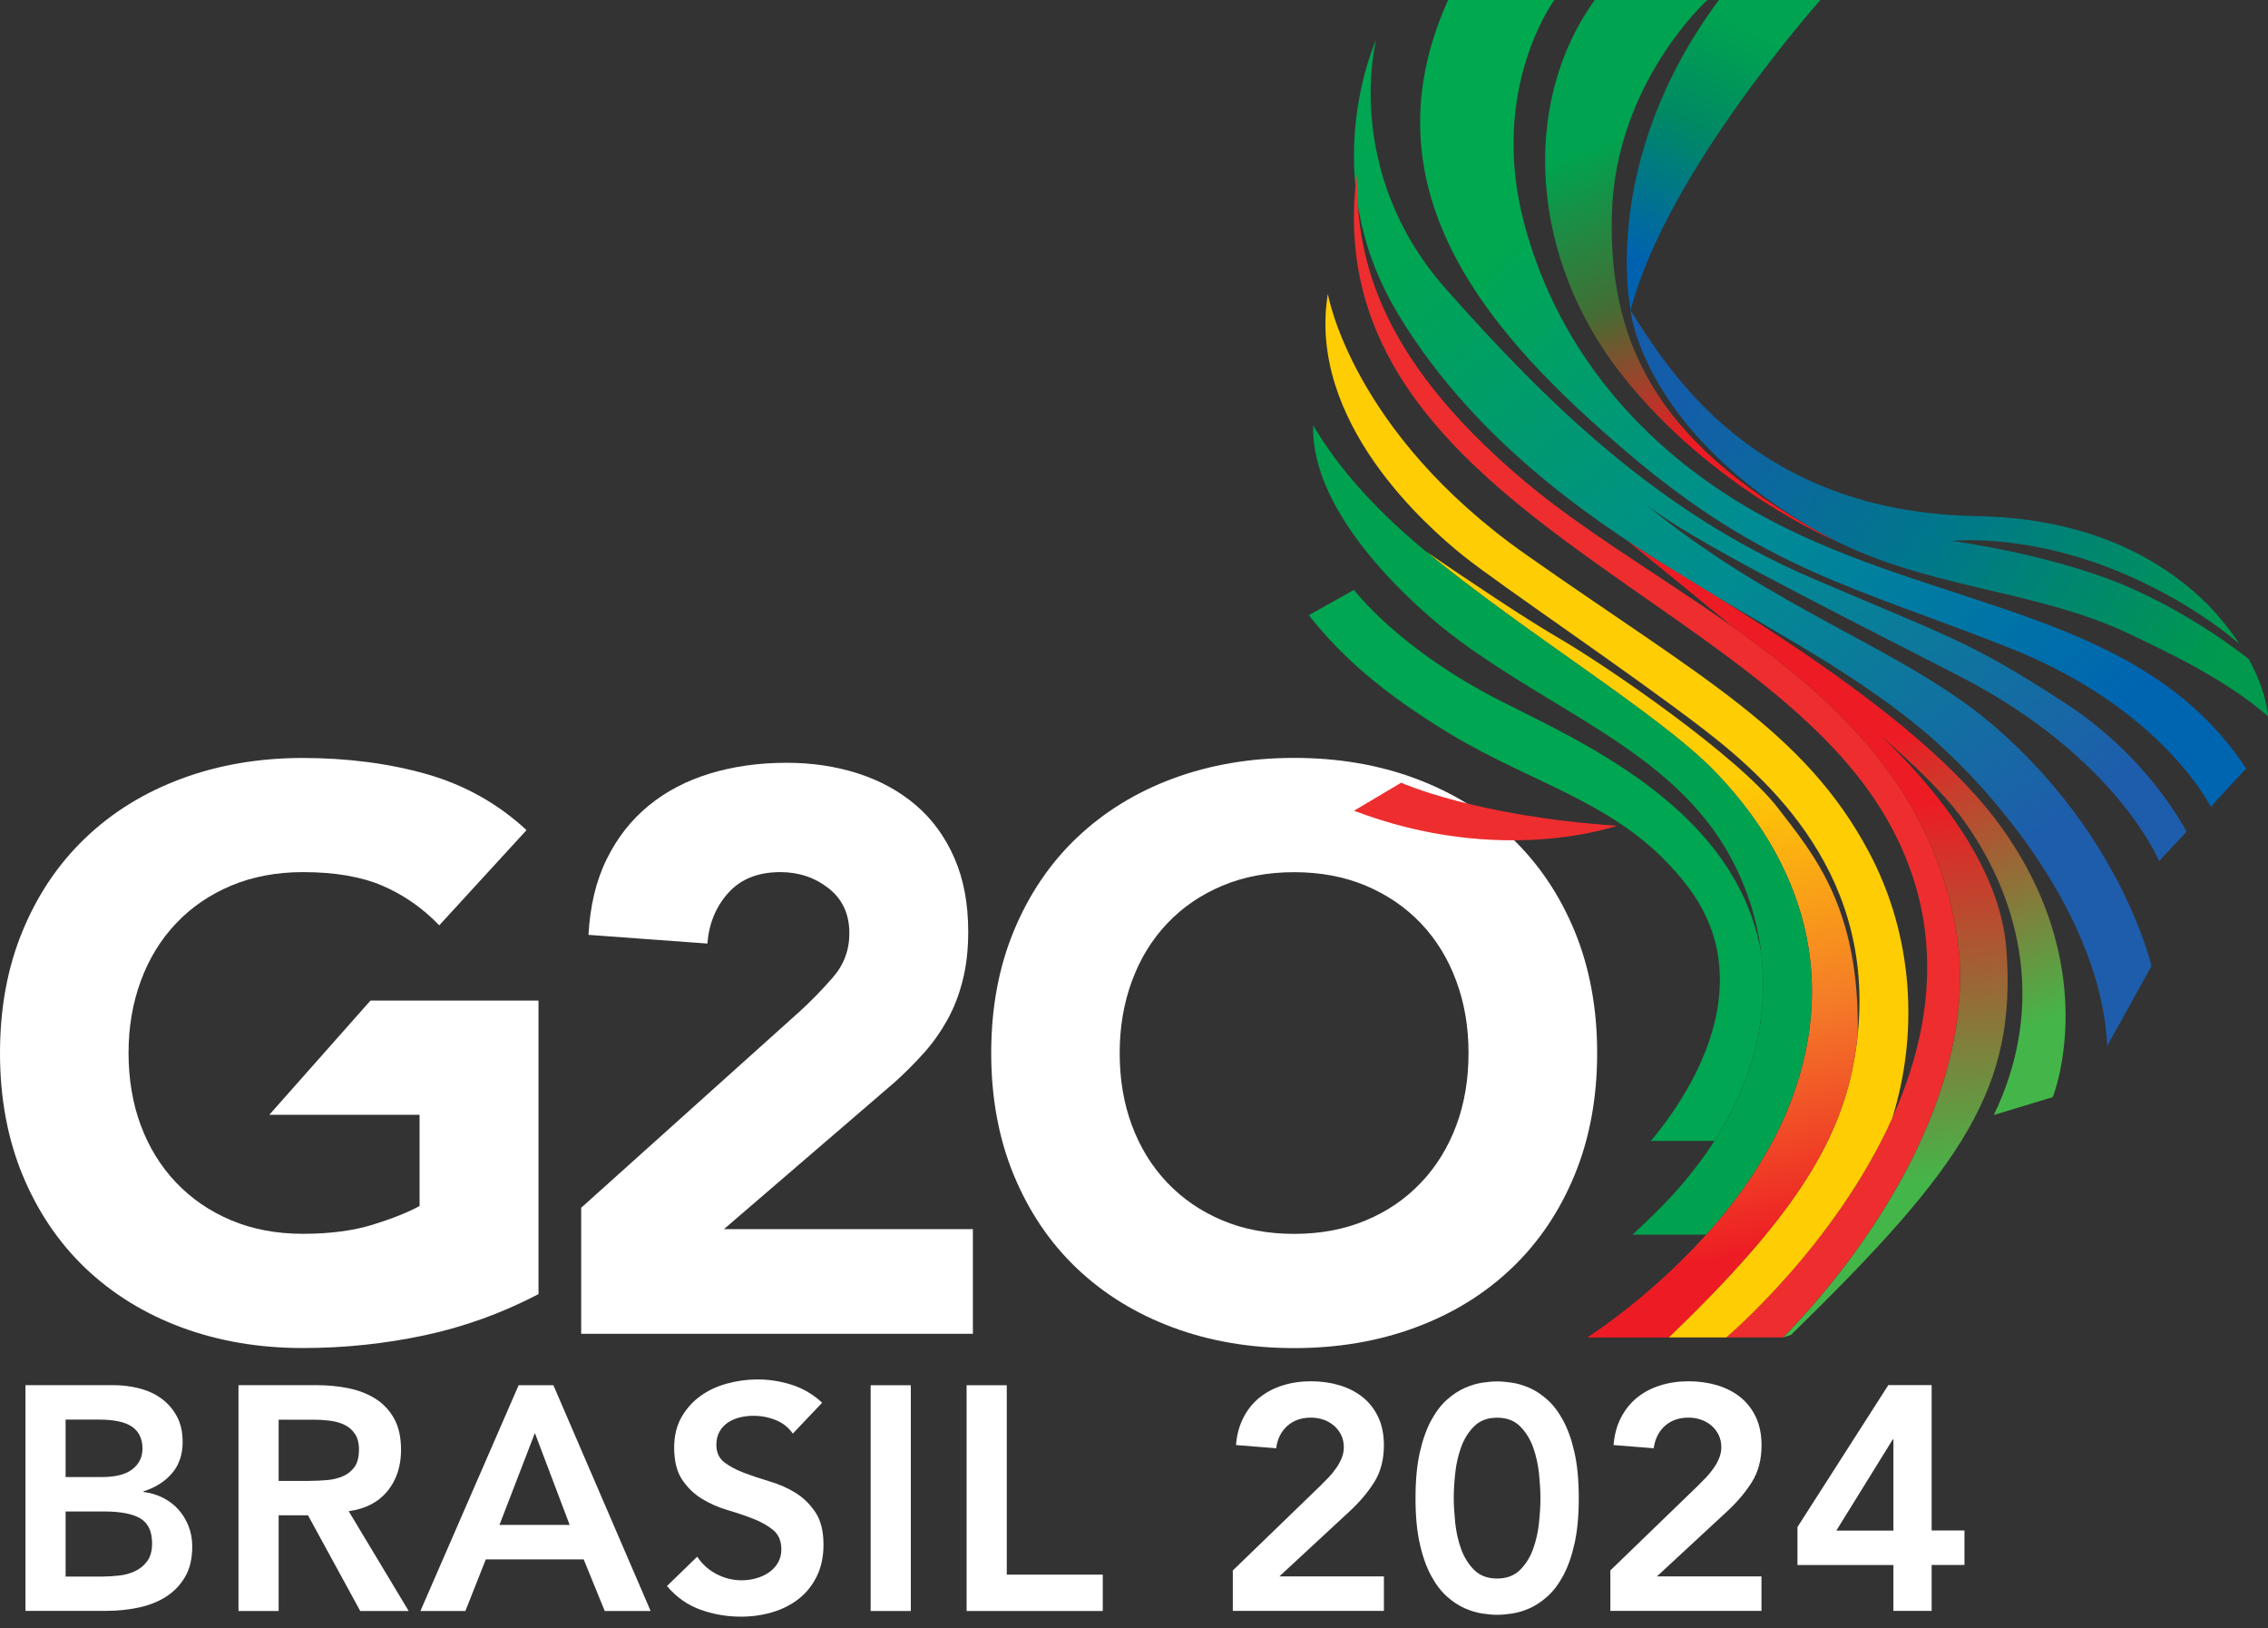 <svg aria-labelledby="logo-header" class="LogoG20-module__[local]___ohlCM" width="170" height="122" viewBox="0 0 170 122" fill="none" xmlns="http://www.w3.org/2000/svg"><rect x="0" y="0" width="170" height="122" fill="#333333" stroke="none"/><title id="logo-header">Voltar para a página inicial</title><path d="M40.363 96.975C37.628 98.4 34.777 99.434 31.804 100.064C28.831 100.695 25.799 101.013 22.709 101.013C19.418 101.013 16.392 100.499 13.615 99.471C10.843 98.443 8.443 96.964 6.423 95.046C4.404 93.122 2.83 90.795 1.696 88.061C0.567 85.326 0 82.278 0 78.908C0 75.537 0.562 72.49 1.696 69.755C2.825 67.021 4.399 64.694 6.423 62.77C8.443 60.846 10.838 59.373 13.615 58.345C16.387 57.317 19.418 56.797 22.709 56.797C26.001 56.797 29.175 57.205 32.011 58.016C34.84 58.827 37.331 60.226 39.467 62.203L32.927 69.337C31.661 68.028 30.235 67.042 28.65 66.363C27.066 65.69 25.084 65.351 22.709 65.351C20.727 65.351 18.936 65.69 17.33 66.363C15.724 67.037 14.346 67.98 13.202 69.188C12.052 70.397 11.172 71.833 10.557 73.497C9.942 75.161 9.635 76.963 9.635 78.903C9.635 80.842 9.942 82.697 10.557 84.34C11.172 85.983 12.052 87.409 13.202 88.617C14.352 89.825 15.73 90.769 17.33 91.442C18.936 92.115 20.727 92.454 22.709 92.454C24.692 92.454 26.472 92.226 27.94 91.77C29.403 91.315 30.574 90.848 31.449 90.371V83.535H20.187L27.771 74.975H40.363V96.964V96.975Z" fill="#fff"></path><path d="M43.574 90.493L59.919 75.813C60.751 75.06 61.583 74.207 62.415 73.258C63.247 72.31 63.665 71.197 63.665 69.93C63.665 68.504 63.151 67.386 62.118 66.57C61.084 65.759 59.881 65.351 58.493 65.351C56.829 65.351 55.53 65.865 54.597 66.899C53.665 67.932 53.14 69.199 53.023 70.704L44.109 70.052C44.231 67.874 44.682 65.982 45.477 64.376C46.266 62.77 47.321 61.435 48.625 60.364C49.934 59.294 51.465 58.493 53.23 57.958C54.995 57.423 56.903 57.158 58.965 57.158C60.867 57.158 62.648 57.423 64.312 57.958C65.976 58.493 67.423 59.288 68.653 60.338C69.882 61.387 70.841 62.706 71.535 64.291C72.23 65.876 72.574 67.72 72.574 69.819C72.574 71.165 72.436 72.384 72.156 73.476C71.88 74.567 71.493 75.558 70.995 76.449C70.497 77.339 69.914 78.166 69.241 78.913C68.568 79.666 67.836 80.397 67.041 81.113L54.264 92.104H72.924V99.948H43.563V90.498L43.574 90.493Z" fill="#fff"></path><path d="M83.927 78.908C83.927 80.89 84.234 82.703 84.849 84.346C85.463 85.988 86.343 87.414 87.493 88.622C88.643 89.831 90.021 90.774 91.622 91.447C93.228 92.12 95.019 92.459 97.001 92.459C98.983 92.459 100.774 92.12 102.38 91.447C103.986 90.774 105.359 89.836 106.509 88.622C107.659 87.414 108.539 85.988 109.153 84.346C109.768 82.703 110.075 80.89 110.075 78.908C110.075 76.926 109.768 75.166 109.153 73.502C108.539 71.838 107.659 70.402 106.509 69.194C105.359 67.985 103.981 67.047 102.38 66.369C100.774 65.696 98.983 65.356 97.001 65.356C95.019 65.356 93.228 65.696 91.622 66.369C90.016 67.042 88.638 67.985 87.493 69.194C86.343 70.402 85.463 71.838 84.849 73.502C84.234 75.166 83.927 76.968 83.927 78.908ZM74.297 78.908C74.297 75.543 74.859 72.49 75.993 69.755C77.127 67.021 78.696 64.694 80.72 62.77C82.739 60.852 85.135 59.373 87.912 58.34C90.684 57.312 93.715 56.792 97.006 56.792C100.297 56.792 103.324 57.306 106.101 58.34C108.872 59.373 111.273 60.846 113.292 62.77C115.312 64.694 116.886 67.021 118.02 69.755C119.149 72.49 119.716 75.543 119.716 78.908C119.716 82.273 119.149 85.326 118.02 88.061C116.891 90.795 115.317 93.122 113.292 95.046C111.273 96.969 108.872 98.443 106.101 99.471C103.329 100.499 100.297 101.018 97.006 101.018C93.715 101.018 90.684 100.504 87.912 99.471C85.14 98.443 82.739 96.964 80.72 95.046C78.701 93.127 77.127 90.795 75.993 88.061C74.864 85.326 74.297 82.279 74.297 78.908Z" fill="#fff"></path><path d="M4.924 118.137H7.696C8.077 118.137 8.485 118.11 8.925 118.062C9.365 118.015 9.768 117.903 10.133 117.728C10.499 117.554 10.801 117.305 11.04 116.976C11.278 116.647 11.4 116.207 11.4 115.651C11.4 114.761 11.109 114.135 10.526 113.785C9.943 113.436 9.042 113.261 7.812 113.261H4.918V118.137H4.924ZM4.924 110.68H7.669C8.671 110.68 9.423 110.484 9.927 110.092C10.43 109.699 10.679 109.185 10.679 108.549C10.679 107.818 10.42 107.272 9.9 106.912C9.381 106.551 8.549 106.376 7.404 106.376H4.918V110.68H4.924ZM1.913 103.795H8.506C9.142 103.795 9.773 103.87 10.393 104.023C11.013 104.177 11.57 104.421 12.052 104.765C12.54 105.11 12.932 105.55 13.234 106.09C13.536 106.631 13.69 107.288 13.69 108.051C13.69 109.005 13.419 109.795 12.879 110.415C12.338 111.035 11.628 111.48 10.754 111.75V111.798C11.278 111.862 11.771 112.01 12.222 112.238C12.677 112.471 13.059 112.763 13.382 113.123C13.7 113.483 13.949 113.897 14.135 114.363C14.32 114.835 14.41 115.338 14.41 115.879C14.41 116.801 14.225 117.575 13.859 118.184C13.493 118.799 13.011 119.292 12.412 119.668C11.813 120.044 11.13 120.309 10.356 120.468C9.582 120.627 8.798 120.707 8.003 120.707H1.908V103.79L1.913 103.795Z" fill="#fff"></path><path d="M23.229 110.966C23.658 110.966 24.087 110.945 24.517 110.908C24.946 110.871 25.343 110.775 25.698 110.622C26.059 110.468 26.345 110.24 26.573 109.927C26.795 109.615 26.907 109.185 26.907 108.624C26.907 108.131 26.806 107.733 26.594 107.431C26.387 107.129 26.117 106.901 25.783 106.747C25.449 106.594 25.078 106.498 24.67 106.451C24.262 106.403 23.87 106.382 23.488 106.382H20.886V110.971H23.229V110.966ZM17.876 103.796H23.753C24.564 103.796 25.349 103.87 26.107 104.023C26.864 104.177 27.537 104.431 28.126 104.802C28.714 105.168 29.186 105.661 29.535 106.286C29.885 106.906 30.06 107.696 30.06 108.65C30.06 109.88 29.721 110.902 29.043 111.735C28.364 112.561 27.4 113.065 26.138 113.24L30.633 120.718H27.002L23.086 113.547H20.886V120.718H17.876V103.801V103.796Z" fill="#fff"></path><path d="M42.7 114.268L40.093 107.383L37.438 114.268H42.695H42.7ZM38.879 103.801H41.481L48.769 120.718H45.329L43.75 116.849H36.415L34.883 120.718H31.513L38.874 103.801H38.879Z" fill="#fff"></path><path d="M59.431 107.431C59.113 106.97 58.684 106.631 58.154 106.414C57.618 106.196 57.057 106.09 56.468 106.09C56.119 106.09 55.779 106.133 55.451 106.212C55.122 106.292 54.831 106.419 54.566 106.594C54.301 106.769 54.094 106.997 53.935 107.272C53.776 107.553 53.697 107.882 53.697 108.263C53.697 108.836 53.898 109.275 54.296 109.578C54.693 109.88 55.186 110.145 55.774 110.367C56.362 110.59 57.009 110.807 57.709 111.014C58.408 111.22 59.055 111.507 59.643 111.872C60.231 112.238 60.724 112.726 61.127 113.33C61.524 113.934 61.726 114.739 61.726 115.741C61.726 116.647 61.556 117.442 61.222 118.121C60.889 118.799 60.438 119.361 59.871 119.806C59.304 120.251 58.647 120.585 57.899 120.808C57.152 121.03 56.362 121.142 55.536 121.142C54.486 121.142 53.474 120.967 52.499 120.617C51.529 120.267 50.692 119.679 49.992 118.847L52.261 116.647C52.626 117.204 53.108 117.638 53.707 117.951C54.306 118.264 54.937 118.417 55.605 118.417C55.954 118.417 56.304 118.37 56.654 118.274C57.004 118.179 57.322 118.036 57.608 117.845C57.894 117.654 58.127 117.411 58.302 117.119C58.477 116.822 58.567 116.483 58.567 116.102C58.567 115.481 58.366 114.999 57.968 114.665C57.571 114.331 57.078 114.05 56.484 113.817C55.896 113.584 55.249 113.367 54.55 113.16C53.85 112.953 53.204 112.673 52.616 112.312C52.027 111.952 51.534 111.475 51.132 110.881C50.734 110.282 50.533 109.482 50.533 108.48C50.533 107.606 50.713 106.848 51.073 106.212C51.434 105.576 51.9 105.046 52.483 104.622C53.066 104.198 53.728 103.886 54.481 103.679C55.228 103.472 55.997 103.366 56.776 103.366C57.666 103.366 58.53 103.504 59.367 103.774C60.205 104.045 60.957 104.49 61.625 105.11L59.426 107.426L59.431 107.431Z" fill="#fff"></path><path d="M92.406 117.681L98.978 111.326C99.169 111.136 99.37 110.934 99.577 110.717C99.784 110.5 99.969 110.277 100.139 110.033C100.308 109.795 100.446 109.546 100.557 109.281C100.669 109.016 100.727 108.74 100.727 108.454C100.727 108.104 100.658 107.792 100.525 107.521C100.388 107.251 100.213 107.018 99.985 106.827C99.762 106.636 99.503 106.488 99.206 106.382C98.909 106.281 98.596 106.228 98.263 106.228C97.547 106.228 96.953 106.435 96.492 106.848C96.031 107.262 95.75 107.818 95.655 108.523L92.645 108.284C92.708 107.505 92.894 106.816 93.207 106.217C93.514 105.619 93.917 105.12 94.415 104.723C94.908 104.325 95.48 104.023 96.137 103.817C96.789 103.61 97.499 103.504 98.263 103.504C99.026 103.504 99.741 103.605 100.398 103.801C101.061 104.002 101.638 104.294 102.131 104.686C102.624 105.078 103.016 105.576 103.303 106.18C103.589 106.785 103.732 107.495 103.732 108.306C103.732 109.376 103.488 110.293 103.006 111.067C102.518 111.841 101.893 112.577 101.13 113.277L95.894 118.126H103.732V120.707H92.406V117.67V117.681Z" fill="#fff"></path><path d="M108.968 112.259C108.968 112.784 109.005 113.393 109.074 114.088C109.148 114.782 109.291 115.439 109.514 116.059C109.736 116.679 110.065 117.209 110.494 117.638C110.923 118.068 111.496 118.285 112.216 118.285C112.937 118.285 113.504 118.068 113.939 117.638C114.368 117.209 114.697 116.685 114.919 116.059C115.142 115.439 115.29 114.782 115.359 114.088C115.433 113.393 115.465 112.784 115.465 112.259C115.465 111.735 115.428 111.125 115.359 110.431C115.285 109.737 115.142 109.079 114.919 108.459C114.697 107.839 114.368 107.309 113.939 106.88C113.51 106.451 112.937 106.233 112.216 106.233C111.496 106.233 110.929 106.451 110.494 106.88C110.065 107.309 109.736 107.834 109.514 108.459C109.291 109.079 109.143 109.737 109.074 110.431C109 111.125 108.968 111.735 108.968 112.259ZM106.101 112.259C106.101 110.924 106.207 109.779 106.424 108.83C106.641 107.882 106.922 107.087 107.272 106.44C107.622 105.794 108.019 105.279 108.454 104.887C108.894 104.495 109.339 104.204 109.795 104.002C110.25 103.801 110.685 103.674 111.109 103.61C111.533 103.546 111.899 103.515 112.222 103.515C112.545 103.515 112.911 103.546 113.335 103.61C113.759 103.674 114.193 103.806 114.649 104.002C115.105 104.204 115.55 104.495 115.985 104.887C116.424 105.279 116.817 105.794 117.166 106.44C117.516 107.087 117.802 107.882 118.014 108.83C118.232 109.779 118.338 110.924 118.338 112.259C118.338 113.595 118.232 114.74 118.014 115.688C117.802 116.637 117.516 117.432 117.166 118.078C116.817 118.725 116.419 119.244 115.985 119.631C115.545 120.023 115.1 120.315 114.649 120.516C114.193 120.718 113.759 120.845 113.335 120.908C112.911 120.972 112.545 121.004 112.222 121.004C111.899 121.004 111.533 120.972 111.109 120.908C110.685 120.845 110.25 120.712 109.795 120.516C109.339 120.315 108.894 120.023 108.454 119.631C108.014 119.239 107.622 118.725 107.272 118.078C106.922 117.432 106.636 116.637 106.424 115.688C106.207 114.74 106.101 113.6 106.101 112.259Z" fill="#fff"></path><path d="M120.702 117.681L127.274 111.326C127.465 111.136 127.666 110.934 127.873 110.717C128.079 110.5 128.265 110.277 128.434 110.033C128.604 109.795 128.742 109.546 128.853 109.281C128.964 109.016 129.023 108.74 129.023 108.454C129.023 108.104 128.954 107.792 128.821 107.521C128.684 107.251 128.509 107.018 128.286 106.827C128.063 106.636 127.804 106.488 127.507 106.382C127.21 106.281 126.898 106.228 126.564 106.228C125.848 106.228 125.255 106.435 124.794 106.848C124.332 107.262 124.052 107.818 123.956 108.523L120.946 108.284C121.01 107.505 121.195 106.816 121.508 106.217C121.82 105.619 122.223 105.12 122.716 104.723C123.209 104.325 123.781 104.023 124.438 103.817C125.09 103.61 125.801 103.504 126.564 103.504C127.327 103.504 128.042 103.605 128.705 103.801C129.367 104.002 129.945 104.294 130.438 104.686C130.931 105.078 131.323 105.576 131.609 106.18C131.895 106.785 132.038 107.495 132.038 108.306C132.038 109.376 131.795 110.293 131.307 111.067C130.819 111.841 130.194 112.577 129.431 113.277L124.195 118.126H132.033V120.707H120.707V117.67L120.702 117.681Z" fill="#fff"></path><path d="M141.922 107.86H141.875L137.645 114.692H141.922V107.86ZM141.922 117.273H134.73V114.427L141.541 103.79H144.789V114.686H147.248V117.267H144.789V120.707H141.922V117.267V117.273Z" fill="#fff"></path><path d="M68.271 103.801H65.261V120.718H68.271V103.801Z" fill="#fff"></path><path d="M72.453 103.801H75.463V117.993H82.66V120.718H72.453V103.801Z" fill="#fff"></path><path d="M128.842 0C119.812 12.158 122.228 23.25 122.228 23.25C124.857 13.011 136.448 0 136.448 0H128.842Z" fill="url(#paint0_linear_25_20970)"></path><path d="M119.536 0C113.897 7.844 114.75 19.408 121.528 28.036C128.307 36.664 137.618 40.554 137.618 40.554C124.618 33.733 120.569 26.197 120.818 16.09C121.062 6.227 127.978 0 127.978 0H119.541H119.536Z" fill="url(#paint1_linear_25_20970)"></path><path d="M108.544 0C101.967 14.574 112.1 25.486 121.936 33.876C132.303 42.716 139.15 44.009 150.635 48.556C162.119 53.103 165.723 60.481 165.723 60.481C165.744 60.369 168.362 57.592 168.362 57.592C160.556 45.71 145.425 45.806 132.435 38.842C123.781 34.205 116.902 26.764 114.236 16.705C111.57 6.646 116.509 0 116.509 0H108.549L108.544 0Z" fill="url(#paint2_linear_25_20970)"></path><path d="M104.723 23.414C110.929 33.797 120.786 39.812 126.049 43.129C131.312 46.447 138.228 49.86 143.92 54.55C149.606 59.24 157.519 68.849 157.948 78.378L161.266 72.394C161.266 72.394 159.119 62.86 149.702 54.598C142.918 48.646 133.209 45.928 123.208 37.676C126.764 40.517 136.129 45.143 146.861 50.66C158.664 56.728 161.833 64.524 161.833 64.524L163.894 62.33C163.894 62.33 161.16 56.829 154.827 52.706C147.614 48.016 146.193 47.777 135.811 43.32C124.194 38.333 115.863 30.087 108.417 21.697C100.547 12.836 103.154 2.973 103.154 2.973C103.154 2.973 98.511 13.021 104.723 23.404" fill="url(#paint3_linear_25_20970)"></path><path d="M101.707 13.059C101.707 18.602 102.698 26.34 114.316 36.091C125.265 45.286 143.369 51.683 146.591 69.506C148.573 80.455 141.191 92.507 133.649 100.218H129.383C129.383 100.218 154.212 79.332 140.141 59.362C129.187 43.818 98.623 36.754 101.702 13.053" fill="#EE2D2F"></path><path d="M141.837 83.784C143.798 77.509 143.469 70.216 140.098 63.867C135.265 54.768 127.443 50.74 114.363 41.545C101.283 32.35 99.529 22.015 99.529 22.015C97.965 31.634 107.017 39.504 109.673 41.64C112.328 43.771 122.238 50.443 127.729 54.672C133.267 58.938 141.301 66.533 138.964 79.507C137.825 85.808 134.194 91.452 125.079 100.218H129.393C129.393 100.218 137.523 93.376 141.842 83.778" fill="#FFCD03"></path><path d="M106.896 41.333C106.896 41.333 106.911 41.349 106.922 41.354C114.411 47.518 124.263 53.443 128.439 57.709C132.615 61.975 138.35 70.222 134.603 81.499C130.856 92.777 118.963 100.224 118.963 100.224H125.079C134.2 91.458 137.83 85.814 138.964 79.512C139.086 78.839 139.176 78.182 139.245 77.535C139.431 68.054 135.938 64.021 133.267 60.55C130.273 56.665 120.569 49.982 116.732 47.751C114.262 46.32 109.784 43.304 106.896 41.333Z" fill="url(#paint4_linear_25_20970)"></path><path d="M101.49 60.751L105.025 58.652C105.025 58.652 110.585 61.164 121.195 61.875C121.195 61.875 112.551 64.964 101.49 60.751Z" fill="#EE2D2F"></path><path d="M121.989 40.532C123.961 42.122 128.142 45.546 129.87 46.972C137.608 52.457 144.693 58.991 146.596 69.511C148.578 80.461 141.196 92.512 133.659 100.223C133.659 100.223 133.871 100.155 134.253 100.022C147.232 87.356 151.164 81.494 150.391 71.133C149.585 60.327 135.52 50.448 133.802 49.134C132.345 48.016 123.855 41.81 122.032 40.554C122.021 40.543 122.005 40.538 121.995 40.527L121.989 40.532Z" fill="url(#paint5_linear_25_20970)"></path><path d="M122.027 40.554C122.557 41.073 141.811 54.312 146.92 61.117C151.239 66.872 153.555 75.05 149.448 83.55L153.868 82.21C153.868 82.21 157.858 72.326 149.564 61.382C142.606 52.192 125.567 43.066 122.021 40.559L122.027 40.554Z" fill="url(#paint6_linear_25_20970)"></path><path d="M109.434 48.037C116.732 53.395 124.788 56.273 129.149 63.252C132.228 68.181 135.377 78.585 125.312 89.613C124.523 90.477 123.489 91.484 122.366 92.518H127.883C130.564 89.534 133.172 85.798 134.597 81.499C138.344 70.216 132.605 61.97 128.434 57.704C124.258 53.437 114.411 47.512 106.917 41.354C102.115 37.4 99.715 34.056 98.432 31.873C98.22 38.508 105.942 45.477 109.429 48.037" fill="#00A24F"></path><path d="M108.719 55.006C115.402 59.034 121.799 60.221 126.542 66.475C131.174 72.585 128.376 79.91 123.744 85.496H128.503C131.81 80.36 132.509 75.505 132.022 71.451C130.156 60.725 118.82 55.737 112.514 52.542C104.834 48.657 101.49 44.2 101.49 44.2L98.103 46.097C100.488 49.129 103.61 51.927 108.719 55.006Z" fill="#00A651"></path><path d="M136.319 39.849C143.75 44.094 152.309 44.046 159.516 47.459C162.548 48.895 166.841 50.925 169.999 53.67V53.522C169.999 53.522 169.994 53.48 169.989 53.459C169.777 52.012 169.247 50.639 168.552 49.383C166.682 47.92 163.777 45.922 160.03 44.205C154.344 41.598 146.331 40.532 146.331 40.532C146.331 40.532 152.526 39.833 160.295 43.484C163.698 45.08 166.157 46.807 167.853 48.243C167.18 47.226 166.427 46.309 165.685 45.504C162.278 42.022 156.798 38.826 148.127 38.672C131.396 38.375 124.989 27.596 122.217 23.255C122.217 23.255 123.059 32.286 136.309 39.854" fill="url(#paint7_linear_25_20970)"></path><defs><linearGradient id="paint0_linear_25_20970" x1="132.208" y1="-0.037" x2="122.17" y2="21.851" gradientUnits="userSpaceOnUse"><stop offset="0.11" stop-color="#00A350"></stop><stop offset="0.44" stop-color="#008A63"></stop><stop offset="0.9" stop-color="#0062AF"></stop></linearGradient><linearGradient id="paint1_linear_25_20970" x1="119.032" y1="1.304" x2="134.635" y2="40.002" gradientUnits="userSpaceOnUse"><stop offset="0.22" stop-color="#00A350"></stop><stop offset="0.5" stop-color="#446D34"></stop><stop offset="0.77" stop-color="#ED1C24"></stop></linearGradient><linearGradient id="paint2_linear_25_20970" x1="107.786" y1="5.83" x2="163.29" y2="60.73" gradientUnits="userSpaceOnUse"><stop offset="0.15" stop-color="#00A94F"></stop><stop offset="0.52" stop-color="#008B95"></stop><stop offset="0.89" stop-color="#0065B1"></stop></linearGradient><linearGradient id="paint3_linear_25_20970" x1="103.334" y1="2.724" x2="160.047" y2="76.247" gradientUnits="userSpaceOnUse"><stop offset="0.15" stop-color="#00A651"></stop><stop offset="0.52" stop-color="#008C91"></stop><stop offset="0.84" stop-color="#1E5DAB"></stop></linearGradient><linearGradient id="paint4_linear_25_20970" x1="120.065" y1="43.008" x2="131.455" y2="98.416" gradientUnits="userSpaceOnUse"><stop offset="0.3" stop-color="#FFCD03"></stop><stop offset="0.62" stop-color="#F47A28"></stop><stop offset="0.92" stop-color="#ED1C24"></stop></linearGradient><linearGradient id="paint5_linear_25_20970" x1="136.092" y1="54.73" x2="139.6" y2="95.724" gradientUnits="userSpaceOnUse"><stop offset="0.15" stop-color="#ED1C24"></stop><stop offset="0.84" stop-color="#44B649"></stop></linearGradient><linearGradient id="paint6_linear_25_20970" x1="136.712" y1="51.81" x2="149.167" y2="84.218" gradientUnits="userSpaceOnUse"><stop offset="0.15" stop-color="#ED1C24"></stop><stop offset="0.84" stop-color="#44B649"></stop></linearGradient><linearGradient id="paint7_linear_25_20970" x1="121.878" y1="24.215" x2="168.918" y2="53.48" gradientUnits="userSpaceOnUse"><stop offset="0.11" stop-color="#145DAB"></stop><stop offset="0.51" stop-color="#00778B"></stop><stop offset="0.92" stop-color="#00994D"></stop></linearGradient></defs></svg>